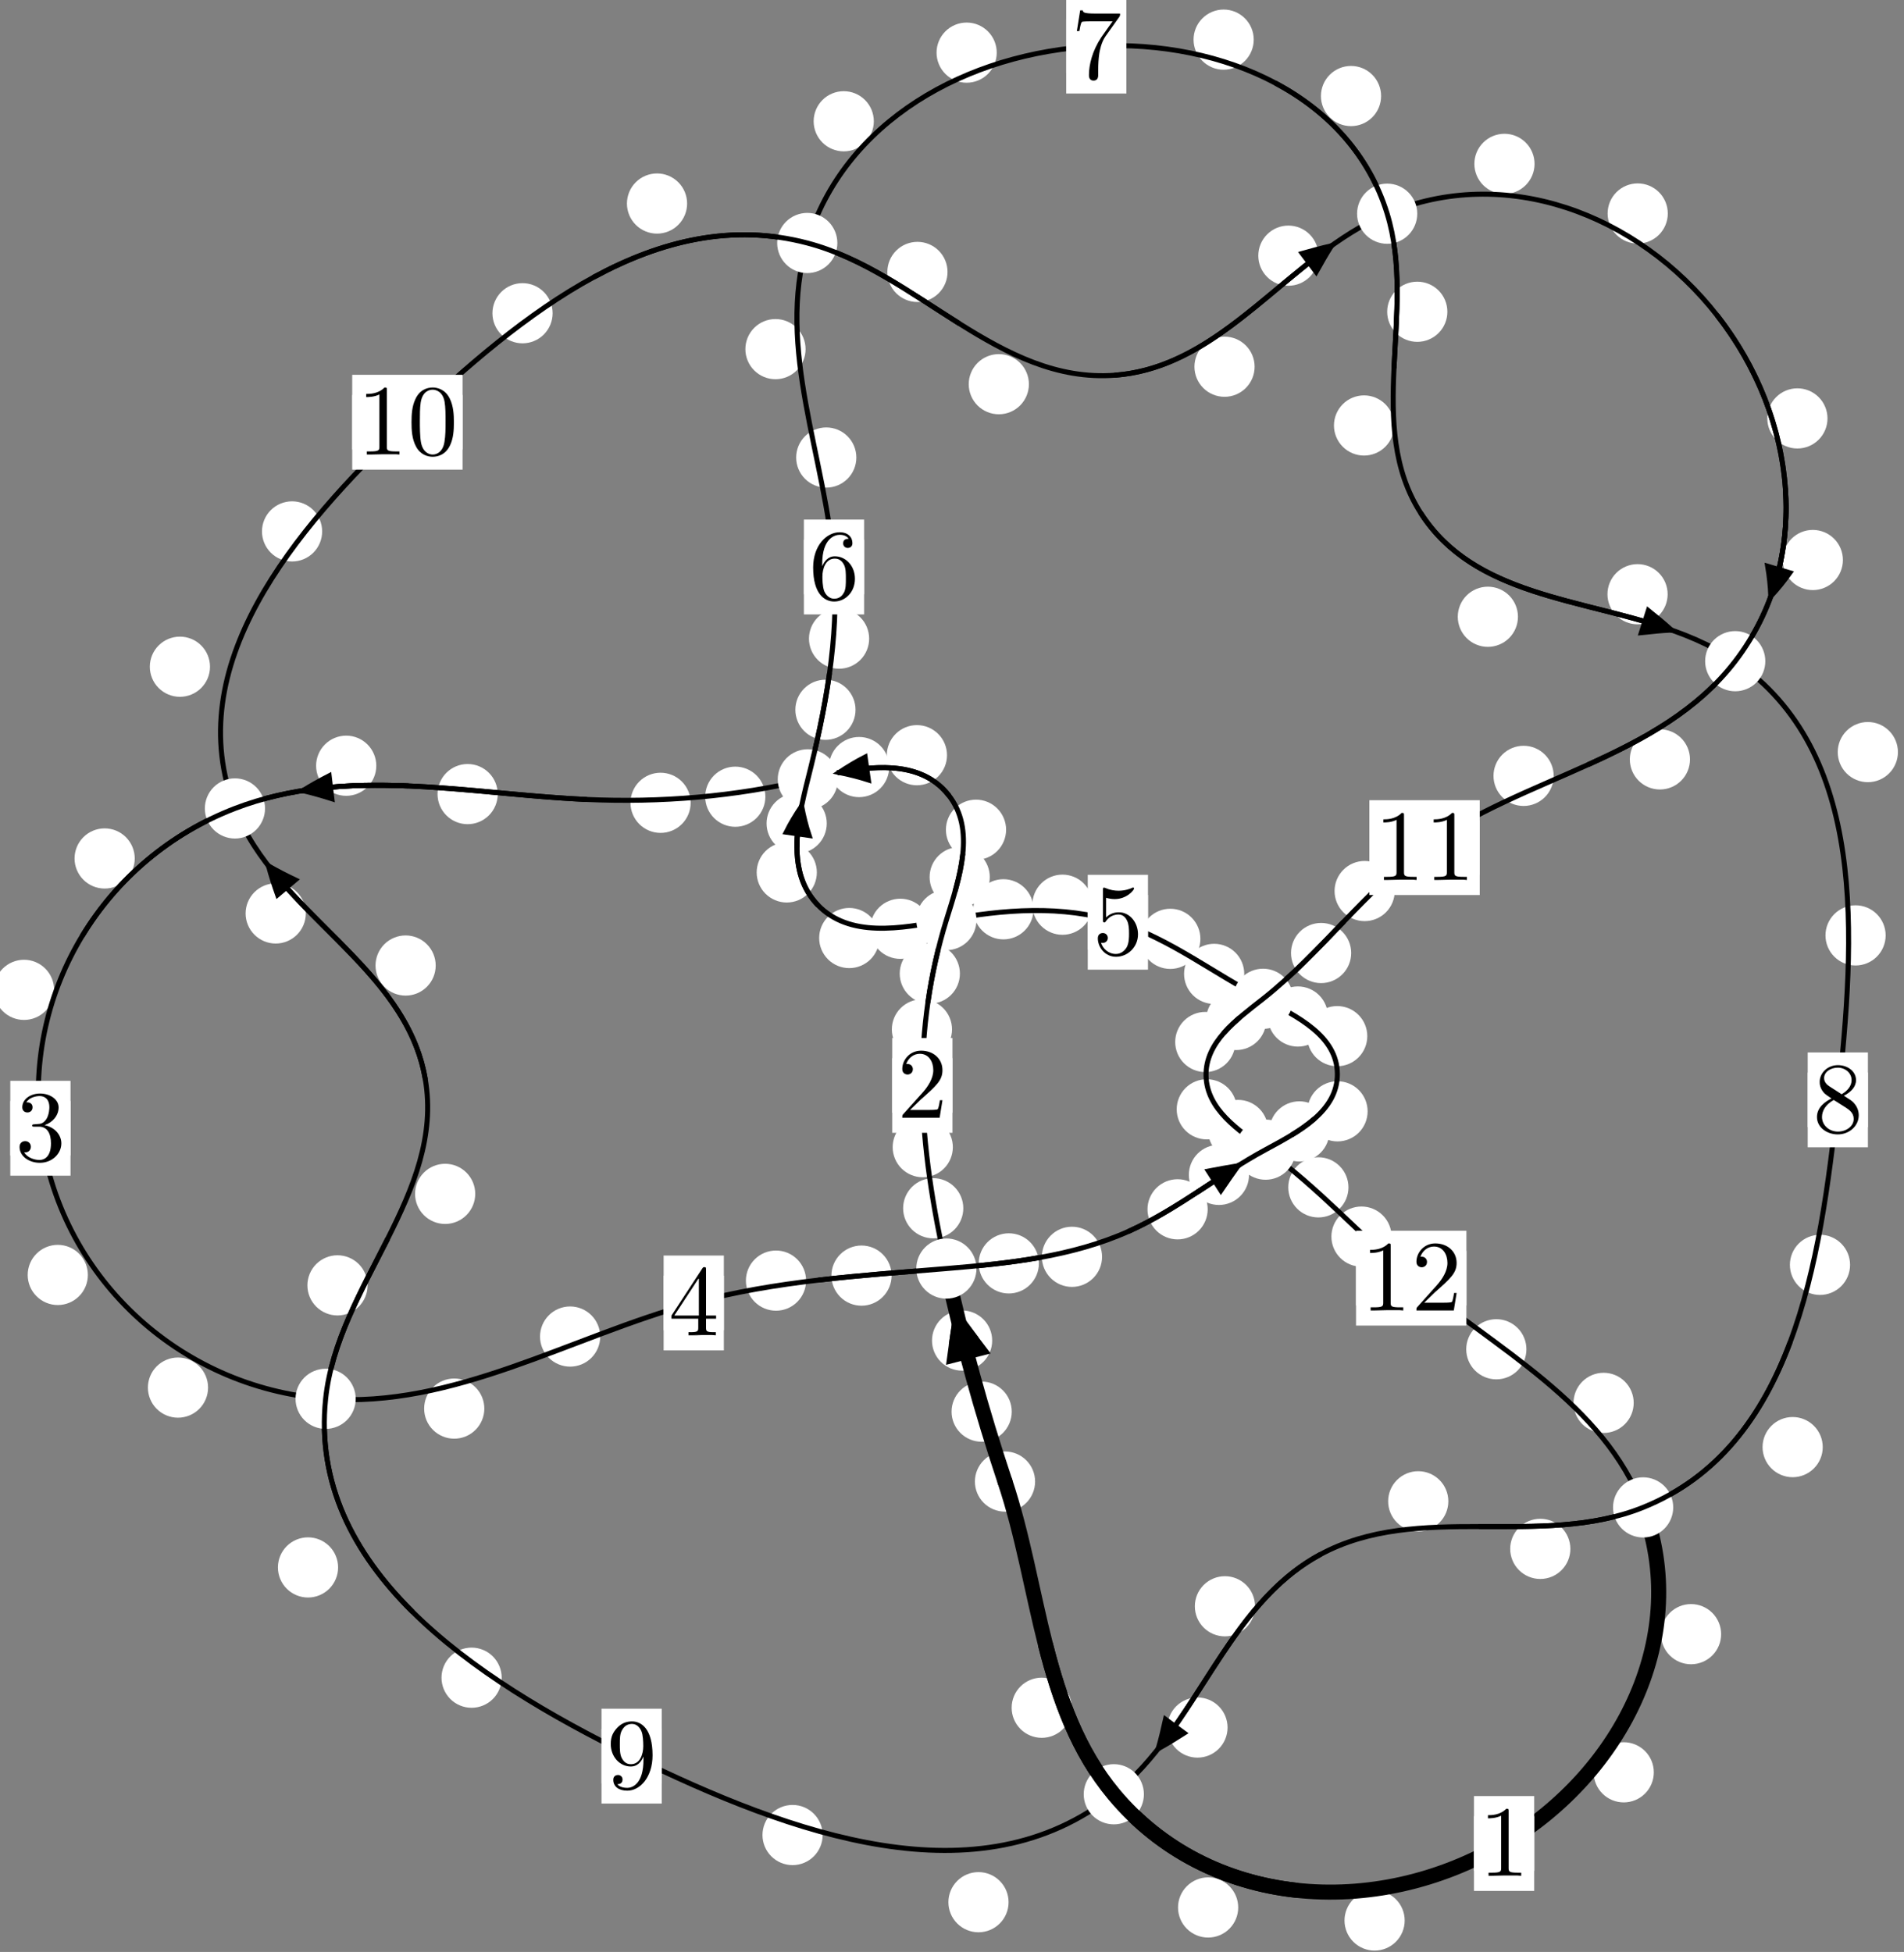 <?xml version="1.0"?>
<!-- Created by MetaPost 1.999 on 2021.07.05:2359 -->
<svg version="1.1" xmlns="http://www.w3.org/2000/svg" xmlns:xlink="http://www.w3.org/1999/xlink" width="189.116" height="193.876" viewBox="0 0 189.116 193.876">
<rect x="0" y="0" width="189.116" height="193.876" fill="#808080" stroke="none"/>
<!-- Original BoundingBox: -94.603470 -67.742554 94.512894 126.133286 -->
  <defs>
    <g transform="scale(0.01,0.01)" id="GLYPHcmr10_48">
      <path style="fill-rule: evenodd;" d="M460 -320C460 -400,455 -480,420 -554C374 -650,292 -666,250 -666C190 -666,117 -640,76 -547C44 -478,39 -400,39 -320C39 -245,43 -155,84 -79C127 2,200 22,249 22C303 22,379 1,423 -94C455 -163,460 -241,460 -320M249 -0C210 -0,151 -25,133 -121C122 -181,122 -273,122 -332C122 -396,122 -462,130 -516C149 -635,224 -644,249 -644C282 -644,348 -626,367 -527C377 -471,377 -395,377 -332C377 -257,377 -189,366 -125C351 -30,294 -0,249 -0"></path>
    </g>
    <g transform="scale(0.01,0.01)" id="GLYPHcmr10_49">
      <path style="fill-rule: evenodd;" d="M294 -640C294 -664,294 -666,271 -666C209 -602,121 -602,89 -602L89 -571C109 -571,168 -571,220 -597L220 -79C220 -43,217 -31,127 -31L95 -31L95 -0L257 -0L130 -3L217 -3L257 -3L297 -3L384 -3L419 -0L419 -31L387 -31C297 -31,294 -42,294 -79"></path>
    </g>
    <g transform="scale(0.01,0.01)" id="GLYPHcmr10_50">
      <path style="fill-rule: evenodd;" d="M127 -77L233 -180C389 -318,449 -372,449 -472C449 -586,359 -666,237 -666C124 -666,50 -574,50 -485C50 -429,100 -429,103 -429C120 -429,155 -441,155 -482C155 -508,137 -534,102 -534C94 -534,92 -534,89 -533C112 -598,166 -635,224 -635C315 -635,358 -554,358 -472C358 -392,308 -313,253 -251L61 -37C50 -26,50 -24,50 -0L421 -0L449 -174L424 -174C419 -144,412 -100,402 -85C395 -77,329 -77,307 -77"></path>
    </g>
    <g transform="scale(0.01,0.01)" id="GLYPHcmr10_51">
      <path style="fill-rule: evenodd;" d="M290 -352C372 -379,430 -449,430 -528C430 -610,342 -666,246 -666C145 -666,69 -606,69 -530C69 -497,91 -478,120 -478C151 -478,171 -500,171 -529C171 -579,124 -579,109 -579C140 -628,206 -641,242 -641C283 -641,338 -619,338 -529C338 -517,336 -459,310 -415C280 -367,246 -364,221 -363C213 -362,189 -360,182 -360C174 -359,167 -358,167 -348C167 -337,174 -337,191 -337L235 -337C317 -337,354 -269,354 -171C354 -35,285 -6,241 -6C198 -6,123 -23,88 -82C123 -77,154 -99,154 -137C154 -173,127 -193,98 -193C74 -193,42 -179,42 -135C42 -44,135 22,244 22C366 22,457 -69,457 -171C457 -253,394 -331,290 -352"></path>
    </g>
    <g transform="scale(0.01,0.01)" id="GLYPHcmr10_52">
      <path style="fill-rule: evenodd;" d="M294 -165L294 -78C294 -42,292 -31,218 -31L197 -31L197 -0L332 -0L238 -3L290 -3L332 -3L374 -3L427 -3L468 -0L468 -31L447 -31C373 -31,371 -42,371 -78L371 -165L471 -165L471 -196L371 -196L371 -651C371 -671,371 -677,355 -677C346 -677,343 -677,335 -665L28 -196L28 -165M300 -196L56 -196L300 -569"></path>
    </g>
    <g transform="scale(0.01,0.01)" id="GLYPHcmr10_53">
      <path style="fill-rule: evenodd;" d="M449 -201C449 -320,367 -420,259 -420C211 -420,168 -404,132 -369L132 -564C152 -558,185 -551,217 -551C340 -551,410 -642,410 -655C410 -661,407 -666,400 -666C399 -666,397 -666,392 -663C372 -654,323 -634,256 -634C216 -634,170 -641,123 -662C115 -665,113 -665,111 -665C101 -665,101 -657,101 -641L101 -345C101 -327,101 -319,115 -319C122 -319,124 -322,128 -328C139 -344,176 -398,257 -398C309 -398,334 -352,342 -334C358 -297,360 -258,360 -208C360 -173,360 -113,336 -71C312 -32,275 -6,229 -6C156 -6,99 -59,82 -118C85 -117,88 -116,99 -116C132 -116,149 -141,149 -165C149 -189,132 -214,99 -214C85 -214,50 -207,50 -161C50 -75,119 22,231 22C347 22,449 -74,449 -201"></path>
    </g>
    <g transform="scale(0.01,0.01)" id="GLYPHcmr10_54">
      <path style="fill-rule: evenodd;" d="M132 -328L132 -352C132 -605,256 -641,307 -641C331 -641,373 -635,395 -601C380 -601,340 -601,340 -556C340 -525,364 -510,386 -510C402 -510,432 -519,432 -558C432 -618,388 -666,305 -666C177 -666,42 -537,42 -316C42 -49,158 22,251 22C362 22,457 -72,457 -204C457 -331,368 -427,257 -427C189 -427,152 -376,132 -328M251 -6C188 -6,158 -66,152 -81C134 -128,134 -208,134 -226C134 -304,166 -404,256 -404C272 -404,318 -404,349 -342C367 -305,367 -254,367 -205C367 -157,367 -107,350 -71C320 -11,274 -6,251 -6"></path>
    </g>
    <g transform="scale(0.01,0.01)" id="GLYPHcmr10_55">
      <path style="fill-rule: evenodd;" d="M476 -609C485 -621,485 -623,485 -644L242 -644C120 -644,118 -657,114 -676L89 -676L56 -470L81 -470C84 -486,93 -549,106 -561C113 -567,191 -567,204 -567L411 -567C400 -551,321 -442,299 -409C209 -274,176 -135,176 -33C176 -23,176 22,222 22C268 22,268 -23,268 -33L268 -84C268 -139,271 -194,279 -248C283 -271,297 -357,341 -419"></path>
    </g>
    <g transform="scale(0.01,0.01)" id="GLYPHcmr10_56">
      <path style="fill-rule: evenodd;" d="M163 -457C117 -487,113 -521,113 -538C113 -599,178 -641,249 -641C322 -641,386 -589,386 -517C386 -460,347 -412,287 -377M309 -362C381 -399,430 -451,430 -517C430 -609,341 -666,250 -666C150 -666,69 -592,69 -499C69 -481,71 -436,113 -389C124 -377,161 -352,186 -335C128 -306,42 -250,42 -151C42 -45,144 22,249 22C362 22,457 -61,457 -168C457 -204,446 -249,408 -291C389 -312,373 -322,309 -362M209 -320L332 -242C360 -223,407 -193,407 -132C407 -58,332 -6,250 -6C164 -6,92 -68,92 -151C92 -209,124 -273,209 -320"></path>
    </g>
    <g transform="scale(0.01,0.01)" id="GLYPHcmr10_57">
      <path style="fill-rule: evenodd;" d="M367 -318L367 -286C367 -52,263 -6,205 -6C188 -6,134 -8,107 -42C151 -42,159 -71,159 -88C159 -119,135 -134,113 -134C97 -134,67 -125,67 -86C67 -19,121 22,206 22C335 22,457 -114,457 -329C457 -598,342 -666,253 -666C198 -666,149 -648,106 -603C65 -558,42 -516,42 -441C42 -316,130 -218,242 -218C303 -218,344 -260,367 -318M243 -241C227 -241,181 -241,150 -304C132 -341,132 -391,132 -440C132 -494,132 -541,153 -578C180 -628,218 -641,253 -641C299 -641,332 -607,349 -562C361 -530,365 -467,365 -421C365 -338,331 -241,243 -241"></path>
    </g>
  </defs>
  <path d="M100.493 140.213C100.493 139.42,100.178 138.66,99.617 138.1C99.057 137.539,98.297 137.224,97.504 137.224C96.711 137.224,95.951 137.539,95.391 138.1C94.83 138.66,94.515 139.42,94.515 140.213C94.515 141.006,94.83 141.766,95.391 142.326C95.951 142.887,96.711 143.202,97.504 143.202C98.297 143.202,99.057 142.887,99.617 142.326C100.178 141.766,100.493 141.006,100.493 140.213Z" style="fill: rgb(100%,100%,100%);stroke: none;"></path>
  <path d="M102.811 147.155C102.811 146.363,102.496 145.602,101.935 145.042C101.375 144.481,100.615 144.167,99.822 144.167C99.029 144.167,98.269 144.481,97.709 145.042C97.148 145.602,96.833 146.363,96.833 147.155C96.833 147.948,97.148 148.708,97.709 149.269C98.269 149.829,99.029 150.144,99.822 150.144C100.615 150.144,101.375 149.829,101.935 149.269C102.496 148.708,102.811 147.948,102.811 147.155Z" style="fill: rgb(100%,100%,100%);stroke: none;"></path>
  <path d="M95.681 120.009C95.681 119.216,95.366 118.456,94.806 117.896C94.246 117.335,93.485 117.02,92.693 117.02C91.9 117.02,91.14 117.335,90.579 117.896C90.019 118.456,89.704 119.216,89.704 120.009C89.704 120.802,90.019 121.562,90.579 122.122C91.14 122.683,91.9 122.998,92.693 122.998C93.485 122.998,94.246 122.683,94.806 122.122C95.366 121.562,95.681 120.802,95.681 120.009Z" style="fill: rgb(100%,100%,100%);stroke: none;"></path>
  <path d="M98.549 133.151C98.549 132.358,98.234 131.598,97.674 131.038C97.113 130.477,96.353 130.162,95.56 130.162C94.768 130.162,94.008 130.477,93.447 131.038C92.887 131.598,92.572 132.358,92.572 133.151C92.572 133.944,92.887 134.704,93.447 135.264C94.008 135.825,94.768 136.14,95.56 136.14C96.353 136.14,97.113 135.825,97.674 135.264C98.234 134.704,98.549 133.944,98.549 133.151Z" style="fill: rgb(100%,100%,100%);stroke: none;"></path>
  <path d="M94.56 102.244C94.56 101.451,94.245 100.691,93.685 100.131C93.124 99.57,92.364 99.255,91.571 99.255C90.779 99.255,90.018 99.57,89.458 100.131C88.897 100.691,88.583 101.451,88.583 102.244C88.583 103.037,88.897 103.797,89.458 104.357C90.018 104.918,90.779 105.233,91.571 105.233C92.364 105.233,93.124 104.918,93.685 104.357C94.245 103.797,94.56 103.037,94.56 102.244Z" style="fill: rgb(100%,100%,100%);stroke: none;"></path>
  <path d="M94.642 113.942C94.642 113.15,94.327 112.389,93.767 111.829C93.206 111.268,92.446 110.953,91.654 110.953C90.861 110.953,90.101 111.268,89.54 111.829C88.98 112.389,88.665 113.15,88.665 113.942C88.665 114.735,88.98 115.495,89.54 116.056C90.101 116.616,90.861 116.931,91.654 116.931C92.446 116.931,93.206 116.616,93.767 116.056C94.327 115.495,94.642 114.735,94.642 113.942Z" style="fill: rgb(100%,100%,100%);stroke: none;"></path>
  <path d="M98.311 87.115C98.311 86.322,97.996 85.562,97.436 85.001C96.875 84.441,96.115 84.126,95.323 84.126C94.53 84.126,93.77 84.441,93.209 85.001C92.649 85.562,92.334 86.322,92.334 87.115C92.334 87.907,92.649 88.667,93.209 89.228C93.77 89.788,94.53 90.103,95.323 90.103C96.115 90.103,96.875 89.788,97.436 89.228C97.996 88.667,98.311 87.907,98.311 87.115Z" style="fill: rgb(100%,100%,100%);stroke: none;"></path>
  <path d="M95.343 96.702C95.343 95.909,95.028 95.149,94.468 94.589C93.907 94.028,93.147 93.713,92.354 93.713C91.562 93.713,90.802 94.028,90.241 94.589C89.681 95.149,89.366 95.909,89.366 96.702C89.366 97.495,89.681 98.255,90.241 98.815C90.802 99.376,91.562 99.691,92.354 99.691C93.147 99.691,93.907 99.376,94.468 98.815C95.028 98.255,95.343 97.495,95.343 96.702Z" style="fill: rgb(100%,100%,100%);stroke: none;"></path>
  <path d="M94.062 75.01C94.062 74.217,93.747 73.457,93.186 72.896C92.626 72.336,91.866 72.021,91.073 72.021C90.28 72.021,89.52 72.336,88.96 72.896C88.399 73.457,88.084 74.217,88.084 75.01C88.084 75.802,88.399 76.563,88.96 77.123C89.52 77.683,90.28 77.998,91.073 77.998C91.866 77.998,92.626 77.683,93.186 77.123C93.747 76.563,94.062 75.802,94.062 75.01Z" style="fill: rgb(100%,100%,100%);stroke: none;"></path>
  <path d="M99.931 82.413C99.931 81.62,99.616 80.86,99.055 80.299C98.495 79.739,97.735 79.424,96.942 79.424C96.149 79.424,95.389 79.739,94.829 80.299C94.268 80.86,93.953 81.62,93.953 82.413C93.953 83.205,94.268 83.965,94.829 84.526C95.389 85.086,96.149 85.401,96.942 85.401C97.735 85.401,98.495 85.086,99.055 84.526C99.616 83.965,99.931 83.205,99.931 82.413Z" style="fill: rgb(100%,100%,100%);stroke: none;"></path>
  <path d="M76.021 79.134C76.021 78.341,75.706 77.581,75.146 77.02C74.585 76.46,73.825 76.145,73.033 76.145C72.24 76.145,71.48 76.46,70.919 77.02C70.359 77.581,70.044 78.341,70.044 79.134C70.044 79.926,70.359 80.686,70.919 81.247C71.48 81.807,72.24 82.122,73.033 82.122C73.825 82.122,74.585 81.807,75.146 81.247C75.706 80.686,76.021 79.926,76.021 79.134Z" style="fill: rgb(100%,100%,100%);stroke: none;"></path>
  <path d="M88.318 76.188C88.318 75.395,88.003 74.635,87.443 74.075C86.883 73.514,86.122 73.199,85.33 73.199C84.537 73.199,83.777 73.514,83.216 74.075C82.656 74.635,82.341 75.395,82.341 76.188C82.341 76.981,82.656 77.741,83.216 78.301C83.777 78.862,84.537 79.177,85.33 79.177C86.122 79.177,86.883 78.862,87.443 78.301C88.003 77.741,88.318 76.981,88.318 76.188Z" style="fill: rgb(100%,100%,100%);stroke: none;"></path>
  <path d="M49.437 78.874C49.437 78.081,49.122 77.321,48.561 76.76C48.001 76.2,47.241 75.885,46.448 75.885C45.655 75.885,44.895 76.2,44.335 76.76C43.774 77.321,43.459 78.081,43.459 78.874C43.459 79.666,43.774 80.426,44.335 80.987C44.895 81.547,45.655 81.862,46.448 81.862C47.241 81.862,48.001 81.547,48.561 80.987C49.122 80.426,49.437 79.666,49.437 78.874Z" style="fill: rgb(100%,100%,100%);stroke: none;"></path>
  <path d="M68.601 79.739C68.601 78.946,68.286 78.186,67.725 77.626C67.165 77.065,66.404 76.75,65.612 76.75C64.819 76.75,64.059 77.065,63.498 77.626C62.938 78.186,62.623 78.946,62.623 79.739C62.623 80.532,62.938 81.292,63.498 81.852C64.059 82.413,64.819 82.728,65.612 82.728C66.404 82.728,67.165 82.413,67.725 81.852C68.286 81.292,68.601 80.532,68.601 79.739Z" style="fill: rgb(100%,100%,100%);stroke: none;"></path>
  <path d="M13.383 85.267C13.383 84.474,13.068 83.714,12.507 83.153C11.947 82.593,11.187 82.278,10.394 82.278C9.601 82.278,8.841 82.593,8.281 83.153C7.72 83.714,7.405 84.474,7.405 85.267C7.405 86.059,7.72 86.819,8.281 87.38C8.841 87.94,9.601 88.255,10.394 88.255C11.187 88.255,11.947 87.94,12.507 87.38C13.068 86.819,13.383 86.059,13.383 85.267Z" style="fill: rgb(100%,100%,100%);stroke: none;"></path>
  <path d="M37.376 76.056C37.376 75.263,37.061 74.503,36.5 73.943C35.94 73.382,35.18 73.067,34.387 73.067C33.594 73.067,32.834 73.382,32.274 73.943C31.713 74.503,31.398 75.263,31.398 76.056C31.398 76.849,31.713 77.609,32.274 78.169C32.834 78.73,33.594 79.045,34.387 79.045C35.18 79.045,35.94 78.73,36.5 78.169C37.061 77.609,37.376 76.849,37.376 76.056Z" style="fill: rgb(100%,100%,100%);stroke: none;"></path>
  <path d="M8.728 126.634C8.728 125.841,8.414 125.081,7.853 124.521C7.293 123.96,6.532 123.645,5.74 123.645C4.947 123.645,4.187 123.96,3.626 124.521C3.066 125.081,2.751 125.841,2.751 126.634C2.751 127.427,3.066 128.187,3.626 128.747C4.187 129.308,4.947 129.623,5.74 129.623C6.532 129.623,7.293 129.308,7.853 128.747C8.414 128.187,8.728 127.427,8.728 126.634Z" style="fill: rgb(100%,100%,100%);stroke: none;"></path>
  <path d="M5.374 98.318C5.374 97.525,5.059 96.765,4.499 96.204C3.938 95.644,3.178 95.329,2.385 95.329C1.593 95.329,0.832 95.644,0.272 96.204C-0.289 96.765,-0.603 97.525,-0.603 98.318C-0.603 99.11,-0.289 99.87,0.272 100.431C0.832 100.991,1.593 101.306,2.385 101.306C3.178 101.306,3.938 100.991,4.499 100.431C5.059 99.87,5.374 99.11,5.374 98.318Z" style="fill: rgb(100%,100%,100%);stroke: none;"></path>
  <path d="M48.106 139.908C48.106 139.115,47.791 138.355,47.23 137.794C46.67 137.234,45.909 136.919,45.117 136.919C44.324 136.919,43.564 137.234,43.003 137.794C42.443 138.355,42.128 139.115,42.128 139.908C42.128 140.701,42.443 141.461,43.003 142.021C43.564 142.582,44.324 142.897,45.117 142.897C45.909 142.897,46.67 142.582,47.23 142.021C47.791 141.461,48.106 140.701,48.106 139.908Z" style="fill: rgb(100%,100%,100%);stroke: none;"></path>
  <path d="M20.667 137.823C20.667 137.03,20.352 136.27,19.792 135.71C19.231 135.149,18.471 134.834,17.679 134.834C16.886 134.834,16.126 135.149,15.565 135.71C15.005 136.27,14.69 137.03,14.69 137.823C14.69 138.616,15.005 139.376,15.565 139.936C16.126 140.497,16.886 140.812,17.679 140.812C18.471 140.812,19.231 140.497,19.792 139.936C20.352 139.376,20.667 138.616,20.667 137.823Z" style="fill: rgb(100%,100%,100%);stroke: none;"></path>
  <path d="M80.065 127.197C80.065 126.404,79.75 125.644,79.189 125.084C78.629 124.523,77.869 124.208,77.076 124.208C76.283 124.208,75.523 124.523,74.963 125.084C74.402 125.644,74.087 126.404,74.087 127.197C74.087 127.99,74.402 128.75,74.963 129.31C75.523 129.871,76.283 130.186,77.076 130.186C77.869 130.186,78.629 129.871,79.189 129.31C79.75 128.75,80.065 127.99,80.065 127.197Z" style="fill: rgb(100%,100%,100%);stroke: none;"></path>
  <path d="M59.616 132.752C59.616 131.96,59.301 131.199,58.74 130.639C58.18 130.078,57.42 129.763,56.627 129.763C55.834 129.763,55.074 130.078,54.514 130.639C53.953 131.199,53.638 131.96,53.638 132.752C53.638 133.545,53.953 134.305,54.514 134.866C55.074 135.426,55.834 135.741,56.627 135.741C57.42 135.741,58.18 135.426,58.74 134.866C59.301 134.305,59.616 133.545,59.616 132.752Z" style="fill: rgb(100%,100%,100%);stroke: none;"></path>
  <path d="M103.19 125.485C103.19 124.692,102.875 123.932,102.314 123.372C101.754 122.811,100.994 122.496,100.201 122.496C99.408 122.496,98.648 122.811,98.088 123.372C97.527 123.932,97.212 124.692,97.212 125.485C97.212 126.278,97.527 127.038,98.088 127.598C98.648 128.159,99.408 128.474,100.201 128.474C100.994 128.474,101.754 128.159,102.314 127.598C102.875 127.038,103.19 126.278,103.19 125.485Z" style="fill: rgb(100%,100%,100%);stroke: none;"></path>
  <path d="M88.559 126.7C88.559 125.908,88.244 125.147,87.683 124.587C87.123 124.026,86.362 123.711,85.57 123.711C84.777 123.711,84.017 124.026,83.456 124.587C82.896 125.147,82.581 125.908,82.581 126.7C82.581 127.493,82.896 128.253,83.456 128.814C84.017 129.374,84.777 129.689,85.57 129.689C86.362 129.689,87.123 129.374,87.683 128.814C88.244 128.253,88.559 127.493,88.559 126.7Z" style="fill: rgb(100%,100%,100%);stroke: none;"></path>
  <path d="M119.954 120.115C119.954 119.322,119.639 118.562,119.078 118.001C118.518 117.441,117.758 117.126,116.965 117.126C116.172 117.126,115.412 117.441,114.852 118.001C114.291 118.562,113.976 119.322,113.976 120.115C113.976 120.907,114.291 121.667,114.852 122.228C115.412 122.788,116.172 123.103,116.965 123.103C117.758 123.103,118.518 122.788,119.078 122.228C119.639 121.667,119.954 120.907,119.954 120.115Z" style="fill: rgb(100%,100%,100%);stroke: none;"></path>
  <path d="M109.463 124.833C109.463 124.04,109.148 123.28,108.587 122.72C108.027 122.159,107.267 121.844,106.474 121.844C105.681 121.844,104.921 122.159,104.361 122.72C103.8 123.28,103.485 124.04,103.485 124.833C103.485 125.626,103.8 126.386,104.361 126.946C104.921 127.507,105.681 127.822,106.474 127.822C107.267 127.822,108.027 127.507,108.587 126.946C109.148 126.386,109.463 125.626,109.463 124.833Z" style="fill: rgb(100%,100%,100%);stroke: none;"></path>
  <path d="M132.049 112.376C132.049 111.584,131.734 110.824,131.173 110.263C130.613 109.703,129.853 109.388,129.06 109.388C128.267 109.388,127.507 109.703,126.947 110.263C126.386 110.824,126.071 111.584,126.071 112.376C126.071 113.169,126.386 113.929,126.947 114.49C127.507 115.05,128.267 115.365,129.06 115.365C129.853 115.365,130.613 115.05,131.173 114.49C131.734 113.929,132.049 113.169,132.049 112.376Z" style="fill: rgb(100%,100%,100%);stroke: none;"></path>
  <path d="M124.061 116.694C124.061 115.901,123.746 115.141,123.185 114.581C122.625 114.02,121.865 113.705,121.072 113.705C120.279 113.705,119.519 114.02,118.959 114.581C118.398 115.141,118.083 115.901,118.083 116.694C118.083 117.487,118.398 118.247,118.959 118.807C119.519 119.368,120.279 119.683,121.072 119.683C121.865 119.683,122.625 119.368,123.185 118.807C123.746 118.247,124.061 117.487,124.061 116.694Z" style="fill: rgb(100%,100%,100%);stroke: none;"></path>
  <path d="M135.807 102.916C135.807 102.123,135.492 101.363,134.931 100.802C134.371 100.242,133.611 99.927,132.818 99.927C132.025 99.927,131.265 100.242,130.705 100.802C130.144 101.363,129.829 102.123,129.829 102.916C129.829 103.708,130.144 104.468,130.705 105.029C131.265 105.589,132.025 105.904,132.818 105.904C133.611 105.904,134.371 105.589,134.931 105.029C135.492 104.468,135.807 103.708,135.807 102.916Z" style="fill: rgb(100%,100%,100%);stroke: none;"></path>
  <path d="M135.84 110.382C135.84 109.59,135.525 108.83,134.965 108.269C134.404 107.709,133.644 107.394,132.851 107.394C132.059 107.394,131.298 107.709,130.738 108.269C130.177 108.83,129.863 109.59,129.863 110.382C129.863 111.175,130.177 111.935,130.738 112.496C131.298 113.056,132.059 113.371,132.851 113.371C133.644 113.371,134.404 113.056,134.965 112.496C135.525 111.935,135.84 111.175,135.84 110.382Z" style="fill: rgb(100%,100%,100%);stroke: none;"></path>
  <path d="M123.586 96.731C123.586 95.939,123.271 95.178,122.711 94.618C122.15 94.057,121.39 93.742,120.597 93.742C119.805 93.742,119.045 94.057,118.484 94.618C117.924 95.178,117.609 95.939,117.609 96.731C117.609 97.524,117.924 98.284,118.484 98.845C119.045 99.405,119.805 99.72,120.597 99.72C121.39 99.72,122.15 99.405,122.711 98.845C123.271 98.284,123.586 97.524,123.586 96.731Z" style="fill: rgb(100%,100%,100%);stroke: none;"></path>
  <path d="M131.901 100.966C131.901 100.173,131.587 99.413,131.026 98.852C130.466 98.292,129.705 97.977,128.913 97.977C128.12 97.977,127.36 98.292,126.799 98.852C126.239 99.413,125.924 100.173,125.924 100.966C125.924 101.758,126.239 102.519,126.799 103.079C127.36 103.64,128.12 103.954,128.913 103.954C129.705 103.954,130.466 103.64,131.026 103.079C131.587 102.519,131.901 101.758,131.901 100.966Z" style="fill: rgb(100%,100%,100%);stroke: none;"></path>
  <path d="M108.519 89.86C108.519 89.067,108.204 88.307,107.643 87.747C107.083 87.186,106.323 86.871,105.53 86.871C104.737 86.871,103.977 87.186,103.417 87.747C102.856 88.307,102.541 89.067,102.541 89.86C102.541 90.653,102.856 91.413,103.417 91.973C103.977 92.534,104.737 92.849,105.53 92.849C106.323 92.849,107.083 92.534,107.643 91.973C108.204 91.413,108.519 90.653,108.519 89.86Z" style="fill: rgb(100%,100%,100%);stroke: none;"></path>
  <path d="M119.229 93.249C119.229 92.457,118.914 91.696,118.353 91.136C117.793 90.576,117.033 90.261,116.24 90.261C115.447 90.261,114.687 90.576,114.127 91.136C113.566 91.696,113.251 92.457,113.251 93.249C113.251 94.042,113.566 94.802,114.127 95.363C114.687 95.923,115.447 96.238,116.24 96.238C117.033 96.238,117.793 95.923,118.353 95.363C118.914 94.802,119.229 94.042,119.229 93.249Z" style="fill: rgb(100%,100%,100%);stroke: none;"></path>
  <path d="M92.412 92.252C92.412 91.46,92.097 90.7,91.537 90.139C90.976 89.579,90.216 89.264,89.424 89.264C88.631 89.264,87.871 89.579,87.31 90.139C86.75 90.7,86.435 91.46,86.435 92.252C86.435 93.045,86.75 93.805,87.31 94.366C87.871 94.926,88.631 95.241,89.424 95.241C90.216 95.241,90.976 94.926,91.537 94.366C92.097 93.805,92.412 93.045,92.412 92.252Z" style="fill: rgb(100%,100%,100%);stroke: none;"></path>
  <path d="M102.654 90.315C102.654 89.522,102.339 88.762,101.778 88.202C101.218 87.641,100.458 87.326,99.665 87.326C98.872 87.326,98.112 87.641,97.552 88.202C96.991 88.762,96.676 89.522,96.676 90.315C96.676 91.108,96.991 91.868,97.552 92.428C98.112 92.989,98.872 93.304,99.665 93.304C100.458 93.304,101.218 92.989,101.778 92.428C102.339 91.868,102.654 91.108,102.654 90.315Z" style="fill: rgb(100%,100%,100%);stroke: none;"></path>
  <path d="M81.134 86.653C81.134 85.861,80.819 85.1,80.259 84.54C79.699 83.979,78.938 83.665,78.146 83.665C77.353 83.665,76.593 83.979,76.032 84.54C75.472 85.1,75.157 85.861,75.157 86.653C75.157 87.446,75.472 88.206,76.032 88.767C76.593 89.327,77.353 89.642,78.146 89.642C78.938 89.642,79.699 89.327,80.259 88.767C80.819 88.206,81.134 87.446,81.134 86.653Z" style="fill: rgb(100%,100%,100%);stroke: none;"></path>
  <path d="M87.341 93.17C87.341 92.378,87.026 91.617,86.466 91.057C85.906 90.497,85.145 90.182,84.353 90.182C83.56 90.182,82.8 90.497,82.239 91.057C81.679 91.617,81.364 92.378,81.364 93.17C81.364 93.963,81.679 94.723,82.239 95.284C82.8 95.844,83.56 96.159,84.353 96.159C85.145 96.159,85.906 95.844,86.466 95.284C87.026 94.723,87.341 93.963,87.341 93.17Z" style="fill: rgb(100%,100%,100%);stroke: none;"></path>
  <path d="M84.976 70.499C84.976 69.706,84.661 68.946,84.101 68.385C83.54 67.825,82.78 67.51,81.987 67.51C81.195 67.51,80.434 67.825,79.874 68.385C79.313 68.946,78.999 69.706,78.999 70.499C78.999 71.291,79.313 72.051,79.874 72.612C80.434 73.172,81.195 73.487,81.987 73.487C82.78 73.487,83.54 73.172,84.101 72.612C84.661 72.051,84.976 71.291,84.976 70.499Z" style="fill: rgb(100%,100%,100%);stroke: none;"></path>
  <path d="M82.118 81.787C82.118 80.994,81.803 80.234,81.242 79.673C80.682 79.113,79.922 78.798,79.129 78.798C78.336 78.798,77.576 79.113,77.016 79.673C76.455 80.234,76.14 80.994,76.14 81.787C76.14 82.579,76.455 83.34,77.016 83.9C77.576 84.46,78.336 84.775,79.129 84.775C79.922 84.775,80.682 84.46,81.242 83.9C81.803 83.34,82.118 82.579,82.118 81.787Z" style="fill: rgb(100%,100%,100%);stroke: none;"></path>
  <path d="M85.057 45.444C85.057 44.651,84.742 43.891,84.182 43.33C83.621 42.77,82.861 42.455,82.068 42.455C81.276 42.455,80.515 42.77,79.955 43.33C79.395 43.891,79.08 44.651,79.08 45.444C79.08 46.236,79.395 46.996,79.955 47.557C80.515 48.117,81.276 48.432,82.068 48.432C82.861 48.432,83.621 48.117,84.182 47.557C84.742 46.996,85.057 46.236,85.057 45.444Z" style="fill: rgb(100%,100%,100%);stroke: none;"></path>
  <path d="M86.329 63.433C86.329 62.641,86.014 61.881,85.454 61.32C84.893 60.76,84.133 60.445,83.341 60.445C82.548 60.445,81.788 60.76,81.227 61.32C80.667 61.881,80.352 62.641,80.352 63.433C80.352 64.226,80.667 64.986,81.227 65.547C81.788 66.107,82.548 66.422,83.341 66.422C84.133 66.422,84.893 66.107,85.454 65.547C86.014 64.986,86.329 64.226,86.329 63.433Z" style="fill: rgb(100%,100%,100%);stroke: none;"></path>
  <path d="M86.793 12.045C86.793 11.253,86.478 10.493,85.918 9.932C85.357 9.372,84.597 9.057,83.804 9.057C83.012 9.057,82.251 9.372,81.691 9.932C81.131 10.493,80.816 11.253,80.816 12.045C80.816 12.838,81.131 13.598,81.691 14.159C82.251 14.719,83.012 15.034,83.804 15.034C84.597 15.034,85.357 14.719,85.918 14.159C86.478 13.598,86.793 12.838,86.793 12.045Z" style="fill: rgb(100%,100%,100%);stroke: none;"></path>
  <path d="M80.014 34.677C80.014 33.885,79.699 33.125,79.138 32.564C78.578 32.004,77.818 31.689,77.025 31.689C76.232 31.689,75.472 32.004,74.912 32.564C74.351 33.125,74.036 33.885,74.036 34.677C74.036 35.47,74.351 36.23,74.912 36.791C75.472 37.351,76.232 37.666,77.025 37.666C77.818 37.666,78.578 37.351,79.138 36.791C79.699 36.23,80.014 35.47,80.014 34.677Z" style="fill: rgb(100%,100%,100%);stroke: none;"></path>
  <path d="M124.528 3.937C124.528 3.144,124.213 2.384,123.653 1.824C123.092 1.263,122.332 0.948,121.54 0.948C120.747 0.948,119.987 1.263,119.426 1.824C118.866 2.384,118.551 3.144,118.551 3.937C118.551 4.73,118.866 5.49,119.426 6.05C119.987 6.611,120.747 6.926,121.54 6.926C122.332 6.926,123.092 6.611,123.653 6.05C124.213 5.49,124.528 4.73,124.528 3.937Z" style="fill: rgb(100%,100%,100%);stroke: none;"></path>
  <path d="M99.002 5.228C99.002 4.436,98.687 3.676,98.126 3.115C97.566 2.555,96.806 2.24,96.013 2.24C95.22 2.24,94.46 2.555,93.9 3.115C93.339 3.676,93.024 4.436,93.024 5.228C93.024 6.021,93.339 6.781,93.9 7.342C94.46 7.902,95.22 8.217,96.013 8.217C96.806 8.217,97.566 7.902,98.126 7.342C98.687 6.781,99.002 6.021,99.002 5.228Z" style="fill: rgb(100%,100%,100%);stroke: none;"></path>
  <path d="M143.762 30.966C143.762 30.173,143.447 29.413,142.887 28.852C142.326 28.292,141.566 27.977,140.773 27.977C139.98 27.977,139.22 28.292,138.66 28.852C138.099 29.413,137.784 30.173,137.784 30.966C137.784 31.758,138.099 32.519,138.66 33.079C139.22 33.64,139.98 33.955,140.773 33.955C141.566 33.955,142.326 33.64,142.887 33.079C143.447 32.519,143.762 31.758,143.762 30.966Z" style="fill: rgb(100%,100%,100%);stroke: none;"></path>
  <path d="M137.179 9.539C137.179 8.746,136.864 7.986,136.304 7.426C135.743 6.865,134.983 6.55,134.191 6.55C133.398 6.55,132.638 6.865,132.077 7.426C131.517 7.986,131.202 8.746,131.202 9.539C131.202 10.332,131.517 11.092,132.077 11.652C132.638 12.213,133.398 12.528,134.191 12.528C134.983 12.528,135.743 12.213,136.304 11.652C136.864 11.092,137.179 10.332,137.179 9.539Z" style="fill: rgb(100%,100%,100%);stroke: none;"></path>
  <path d="M150.772 61.26C150.772 60.468,150.457 59.708,149.897 59.147C149.336 58.587,148.576 58.272,147.783 58.272C146.991 58.272,146.23 58.587,145.67 59.147C145.11 59.708,144.795 60.468,144.795 61.26C144.795 62.053,145.11 62.813,145.67 63.374C146.23 63.934,146.991 64.249,147.783 64.249C148.576 64.249,149.336 63.934,149.897 63.374C150.457 62.813,150.772 62.053,150.772 61.26Z" style="fill: rgb(100%,100%,100%);stroke: none;"></path>
  <path d="M138.474 42.26C138.474 41.467,138.159 40.707,137.598 40.146C137.038 39.586,136.278 39.271,135.485 39.271C134.692 39.271,133.932 39.586,133.372 40.146C132.811 40.707,132.496 41.467,132.496 42.26C132.496 43.052,132.811 43.813,133.372 44.373C133.932 44.934,134.692 45.249,135.485 45.249C136.278 45.249,137.038 44.934,137.598 44.373C138.159 43.813,138.474 43.052,138.474 42.26Z" style="fill: rgb(100%,100%,100%);stroke: none;"></path>
  <path d="M188.513 74.703C188.513 73.91,188.198 73.15,187.637 72.589C187.077 72.029,186.317 71.714,185.524 71.714C184.731 71.714,183.971 72.029,183.411 72.589C182.85 73.15,182.535 73.91,182.535 74.703C182.535 75.495,182.85 76.256,183.411 76.816C183.971 77.376,184.731 77.691,185.524 77.691C186.317 77.691,187.077 77.376,187.637 76.816C188.198 76.256,188.513 75.495,188.513 74.703Z" style="fill: rgb(100%,100%,100%);stroke: none;"></path>
  <path d="M165.64 59.021C165.64 58.228,165.325 57.468,164.765 56.907C164.204 56.347,163.444 56.032,162.651 56.032C161.859 56.032,161.099 56.347,160.538 56.907C159.978 57.468,159.663 58.228,159.663 59.021C159.663 59.813,159.978 60.574,160.538 61.134C161.099 61.695,161.859 62.009,162.651 62.009C163.444 62.009,164.204 61.695,164.765 61.134C165.325 60.574,165.64 59.813,165.64 59.021Z" style="fill: rgb(100%,100%,100%);stroke: none;"></path>
  <path d="M183.76 125.631C183.76 124.839,183.445 124.079,182.885 123.518C182.324 122.958,181.564 122.643,180.772 122.643C179.979 122.643,179.219 122.958,178.658 123.518C178.098 124.079,177.783 124.839,177.783 125.631C177.783 126.424,178.098 127.184,178.658 127.745C179.219 128.305,179.979 128.62,180.772 128.62C181.564 128.62,182.324 128.305,182.885 127.745C183.445 127.184,183.76 126.424,183.76 125.631Z" style="fill: rgb(100%,100%,100%);stroke: none;"></path>
  <path d="M187.294 92.908C187.294 92.115,186.979 91.355,186.419 90.795C185.858 90.234,185.098 89.919,184.305 89.919C183.513 89.919,182.753 90.234,182.192 90.795C181.632 91.355,181.317 92.115,181.317 92.908C181.317 93.701,181.632 94.461,182.192 95.021C182.753 95.582,183.513 95.897,184.305 95.897C185.098 95.897,185.858 95.582,186.419 95.021C186.979 94.461,187.294 93.701,187.294 92.908Z" style="fill: rgb(100%,100%,100%);stroke: none;"></path>
  <path d="M155.978 153.841C155.978 153.048,155.663 152.288,155.103 151.728C154.542 151.167,153.782 150.852,152.989 150.852C152.197 150.852,151.437 151.167,150.876 151.728C150.316 152.288,150.001 153.048,150.001 153.841C150.001 154.634,150.316 155.394,150.876 155.954C151.437 156.515,152.197 156.83,152.989 156.83C153.782 156.83,154.542 156.515,155.103 155.954C155.663 155.394,155.978 154.634,155.978 153.841Z" style="fill: rgb(100%,100%,100%);stroke: none;"></path>
  <path d="M181.045 143.734C181.045 142.941,180.73 142.181,180.169 141.621C179.609 141.06,178.849 140.745,178.056 140.745C177.263 140.745,176.503 141.06,175.943 141.621C175.382 142.181,175.067 142.941,175.067 143.734C175.067 144.527,175.382 145.287,175.943 145.847C176.503 146.408,177.263 146.723,178.056 146.723C178.849 146.723,179.609 146.408,180.169 145.847C180.73 145.287,181.045 144.527,181.045 143.734Z" style="fill: rgb(100%,100%,100%);stroke: none;"></path>
  <path d="M124.656 159.544C124.656 158.752,124.341 157.991,123.78 157.431C123.22 156.87,122.459 156.555,121.667 156.555C120.874 156.555,120.114 156.87,119.553 157.431C118.993 157.991,118.678 158.752,118.678 159.544C118.678 160.337,118.993 161.097,119.553 161.658C120.114 162.218,120.874 162.533,121.667 162.533C122.459 162.533,123.22 162.218,123.78 161.658C124.341 161.097,124.656 160.337,124.656 159.544Z" style="fill: rgb(100%,100%,100%);stroke: none;"></path>
  <path d="M143.857 149.115C143.857 148.322,143.542 147.562,142.981 147.002C142.421 146.441,141.661 146.126,140.868 146.126C140.075 146.126,139.315 146.441,138.755 147.002C138.194 147.562,137.879 148.322,137.879 149.115C137.879 149.908,138.194 150.668,138.755 151.228C139.315 151.789,140.075 152.104,140.868 152.104C141.661 152.104,142.421 151.789,142.981 151.228C143.542 150.668,143.857 149.908,143.857 149.115Z" style="fill: rgb(100%,100%,100%);stroke: none;"></path>
  <path d="M100.178 188.935C100.178 188.142,99.863 187.382,99.302 186.822C98.742 186.261,97.982 185.946,97.189 185.946C96.396 185.946,95.636 186.261,95.076 186.822C94.515 187.382,94.2 188.142,94.2 188.935C94.2 189.728,94.515 190.488,95.076 191.048C95.636 191.609,96.396 191.924,97.189 191.924C97.982 191.924,98.742 191.609,99.302 191.048C99.863 190.488,100.178 189.728,100.178 188.935Z" style="fill: rgb(100%,100%,100%);stroke: none;"></path>
  <path d="M121.928 171.588C121.928 170.796,121.613 170.035,121.053 169.475C120.492 168.914,119.732 168.6,118.939 168.6C118.147 168.6,117.387 168.914,116.826 169.475C116.266 170.035,115.951 170.796,115.951 171.588C115.951 172.381,116.266 173.141,116.826 173.702C117.387 174.262,118.147 174.577,118.939 174.577C119.732 174.577,120.492 174.262,121.053 173.702C121.613 173.141,121.928 172.381,121.928 171.588Z" style="fill: rgb(100%,100%,100%);stroke: none;"></path>
  <path d="M49.831 166.638C49.831 165.845,49.516 165.085,48.955 164.524C48.395 163.964,47.634 163.649,46.842 163.649C46.049 163.649,45.289 163.964,44.728 164.524C44.168 165.085,43.853 165.845,43.853 166.638C43.853 167.43,44.168 168.19,44.728 168.751C45.289 169.311,46.049 169.626,46.842 169.626C47.634 169.626,48.395 169.311,48.955 168.751C49.516 168.19,49.831 167.43,49.831 166.638Z" style="fill: rgb(100%,100%,100%);stroke: none;"></path>
  <path d="M81.711 182.264C81.711 181.471,81.396 180.711,80.836 180.151C80.275 179.59,79.515 179.275,78.722 179.275C77.93 179.275,77.169 179.59,76.609 180.151C76.048 180.711,75.734 181.471,75.734 182.264C75.734 183.057,76.048 183.817,76.609 184.377C77.169 184.938,77.93 185.253,78.722 185.253C79.515 185.253,80.275 184.938,80.836 184.377C81.396 183.817,81.711 183.057,81.711 182.264Z" style="fill: rgb(100%,100%,100%);stroke: none;"></path>
  <path d="M36.51 127.668C36.51 126.875,36.195 126.115,35.635 125.554C35.074 124.994,34.314 124.679,33.521 124.679C32.729 124.679,31.969 124.994,31.408 125.554C30.848 126.115,30.533 126.875,30.533 127.668C30.533 128.46,30.848 129.22,31.408 129.781C31.969 130.341,32.729 130.656,33.521 130.656C34.314 130.656,35.074 130.341,35.635 129.781C36.195 129.22,36.51 128.46,36.51 127.668Z" style="fill: rgb(100%,100%,100%);stroke: none;"></path>
  <path d="M33.582 155.684C33.582 154.892,33.267 154.132,32.707 153.571C32.146 153.011,31.386 152.696,30.594 152.696C29.801 152.696,29.041 153.011,28.48 153.571C27.92 154.132,27.605 154.892,27.605 155.684C27.605 156.477,27.92 157.237,28.48 157.798C29.041 158.358,29.801 158.673,30.594 158.673C31.386 158.673,32.146 158.358,32.707 157.798C33.267 157.237,33.582 156.477,33.582 155.684Z" style="fill: rgb(100%,100%,100%);stroke: none;"></path>
  <path d="M43.276 95.901C43.276 95.108,42.962 94.348,42.401 93.787C41.841 93.227,41.08 92.912,40.288 92.912C39.495 92.912,38.735 93.227,38.174 93.787C37.614 94.348,37.299 95.108,37.299 95.901C37.299 96.693,37.614 97.454,38.174 98.014C38.735 98.575,39.495 98.889,40.288 98.889C41.08 98.889,41.841 98.575,42.401 98.014C42.962 97.454,43.276 96.693,43.276 95.901Z" style="fill: rgb(100%,100%,100%);stroke: none;"></path>
  <path d="M47.203 118.581C47.203 117.788,46.888 117.028,46.328 116.468C45.767 115.907,45.007 115.592,44.215 115.592C43.422 115.592,42.662 115.907,42.101 116.468C41.541 117.028,41.226 117.788,41.226 118.581C41.226 119.374,41.541 120.134,42.101 120.694C42.662 121.255,43.422 121.57,44.215 121.57C45.007 121.57,45.767 121.255,46.328 120.694C46.888 120.134,47.203 119.374,47.203 118.581Z" style="fill: rgb(100%,100%,100%);stroke: none;"></path>
  <path d="M20.859 66.223C20.859 65.43,20.544 64.67,19.983 64.109C19.423 63.549,18.663 63.234,17.87 63.234C17.077 63.234,16.317 63.549,15.757 64.109C15.196 64.67,14.881 65.43,14.881 66.223C14.881 67.015,15.196 67.775,15.757 68.336C16.317 68.896,17.077 69.211,17.87 69.211C18.663 69.211,19.423 68.896,19.983 68.336C20.544 67.775,20.859 67.015,20.859 66.223Z" style="fill: rgb(100%,100%,100%);stroke: none;"></path>
  <path d="M30.374 90.728C30.374 89.935,30.059 89.175,29.498 88.615C28.938 88.054,28.178 87.739,27.385 87.739C26.592 87.739,25.832 88.054,25.272 88.615C24.711 89.175,24.396 89.935,24.396 90.728C24.396 91.521,24.711 92.281,25.272 92.841C25.832 93.402,26.592 93.717,27.385 93.717C28.178 93.717,28.938 93.402,29.498 92.841C30.059 92.281,30.374 91.521,30.374 90.728Z" style="fill: rgb(100%,100%,100%);stroke: none;"></path>
  <path d="M54.889 31.113C54.889 30.32,54.574 29.56,54.014 28.999C53.453 28.439,52.693 28.124,51.9 28.124C51.108 28.124,50.347 28.439,49.787 28.999C49.227 29.56,48.912 30.32,48.912 31.113C48.912 31.905,49.227 32.665,49.787 33.226C50.347 33.786,51.108 34.101,51.9 34.101C52.693 34.101,53.453 33.786,54.014 33.226C54.574 32.665,54.889 31.905,54.889 31.113Z" style="fill: rgb(100%,100%,100%);stroke: none;"></path>
  <path d="M31.998 52.783C31.998 51.99,31.684 51.23,31.123 50.669C30.563 50.109,29.802 49.794,29.01 49.794C28.217 49.794,27.457 50.109,26.896 50.669C26.336 51.23,26.021 51.99,26.021 52.783C26.021 53.575,26.336 54.336,26.896 54.896C27.457 55.457,28.217 55.771,29.01 55.771C29.802 55.771,30.563 55.457,31.123 54.896C31.684 54.336,31.998 53.575,31.998 52.783Z" style="fill: rgb(100%,100%,100%);stroke: none;"></path>
  <path d="M94.114 27.009C94.114 26.217,93.799 25.457,93.238 24.896C92.678 24.336,91.918 24.021,91.125 24.021C90.332 24.021,89.572 24.336,89.012 24.896C88.451 25.457,88.136 26.217,88.136 27.009C88.136 27.802,88.451 28.562,89.012 29.123C89.572 29.683,90.332 29.998,91.125 29.998C91.918 29.998,92.678 29.683,93.238 29.123C93.799 28.562,94.114 27.802,94.114 27.009Z" style="fill: rgb(100%,100%,100%);stroke: none;"></path>
  <path d="M68.248 20.216C68.248 19.424,67.933 18.663,67.373 18.103C66.812 17.542,66.052 17.227,65.259 17.227C64.467 17.227,63.707 17.542,63.146 18.103C62.586 18.663,62.271 19.424,62.271 20.216C62.271 21.009,62.586 21.769,63.146 22.33C63.707 22.89,64.467 23.205,65.259 23.205C66.052 23.205,66.812 22.89,67.373 22.33C67.933 21.769,68.248 21.009,68.248 20.216Z" style="fill: rgb(100%,100%,100%);stroke: none;"></path>
  <path d="M124.616 36.425C124.616 35.632,124.301 34.872,123.74 34.311C123.18 33.751,122.42 33.436,121.627 33.436C120.834 33.436,120.074 33.751,119.514 34.311C118.953 34.872,118.638 35.632,118.638 36.425C118.638 37.217,118.953 37.977,119.514 38.538C120.074 39.098,120.834 39.413,121.627 39.413C122.42 39.413,123.18 39.098,123.74 38.538C124.301 37.977,124.616 37.217,124.616 36.425Z" style="fill: rgb(100%,100%,100%);stroke: none;"></path>
  <path d="M102.197 38.16C102.197 37.368,101.882 36.608,101.322 36.047C100.761 35.487,100.001 35.172,99.209 35.172C98.416 35.172,97.656 35.487,97.095 36.047C96.535 36.608,96.22 37.368,96.22 38.16C96.22 38.953,96.535 39.713,97.095 40.274C97.656 40.834,98.416 41.149,99.209 41.149C100.001 41.149,100.761 40.834,101.322 40.274C101.882 39.713,102.197 38.953,102.197 38.16Z" style="fill: rgb(100%,100%,100%);stroke: none;"></path>
  <path d="M152.42 16.276C152.42 15.483,152.106 14.723,151.545 14.163C150.985 13.602,150.224 13.287,149.432 13.287C148.639 13.287,147.879 13.602,147.318 14.163C146.758 14.723,146.443 15.483,146.443 16.276C146.443 17.069,146.758 17.829,147.318 18.389C147.879 18.95,148.639 19.265,149.432 19.265C150.224 19.265,150.985 18.95,151.545 18.389C152.106 17.829,152.42 17.069,152.42 16.276Z" style="fill: rgb(100%,100%,100%);stroke: none;"></path>
  <path d="M130.959 25.395C130.959 24.602,130.644 23.842,130.083 23.281C129.523 22.721,128.763 22.406,127.97 22.406C127.177 22.406,126.417 22.721,125.857 23.281C125.296 23.842,124.981 24.602,124.981 25.395C124.981 26.187,125.296 26.948,125.857 27.508C126.417 28.069,127.177 28.383,127.97 28.383C128.763 28.383,129.523 28.069,130.083 27.508C130.644 26.948,130.959 26.187,130.959 25.395Z" style="fill: rgb(100%,100%,100%);stroke: none;"></path>
  <path d="M181.517 41.559C181.517 40.766,181.202 40.006,180.641 39.445C180.081 38.885,179.321 38.57,178.528 38.57C177.735 38.57,176.975 38.885,176.415 39.445C175.854 40.006,175.539 40.766,175.539 41.559C175.539 42.351,175.854 43.111,176.415 43.672C176.975 44.232,177.735 44.547,178.528 44.547C179.321 44.547,180.081 44.232,180.641 43.672C181.202 43.111,181.517 42.351,181.517 41.559Z" style="fill: rgb(100%,100%,100%);stroke: none;"></path>
  <path d="M165.655 21.204C165.655 20.411,165.34 19.651,164.78 19.091C164.219 18.53,163.459 18.215,162.667 18.215C161.874 18.215,161.114 18.53,160.553 19.091C159.993 19.651,159.678 20.411,159.678 21.204C159.678 21.997,159.993 22.757,160.553 23.317C161.114 23.878,161.874 24.193,162.667 24.193C163.459 24.193,164.219 23.878,164.78 23.317C165.34 22.757,165.655 21.997,165.655 21.204Z" style="fill: rgb(100%,100%,100%);stroke: none;"></path>
  <path d="M167.86 75.427C167.86 74.635,167.545 73.875,166.985 73.314C166.424 72.754,165.664 72.439,164.871 72.439C164.079 72.439,163.318 72.754,162.758 73.314C162.197 73.875,161.883 74.635,161.883 75.427C161.883 76.22,162.197 76.98,162.758 77.541C163.318 78.101,164.079 78.416,164.871 78.416C165.664 78.416,166.424 78.101,166.985 77.541C167.545 76.98,167.86 76.22,167.86 75.427Z" style="fill: rgb(100%,100%,100%);stroke: none;"></path>
  <path d="M183.048 55.621C183.048 54.829,182.733 54.069,182.173 53.508C181.613 52.948,180.852 52.633,180.06 52.633C179.267 52.633,178.507 52.948,177.946 53.508C177.386 54.069,177.071 54.829,177.071 55.621C177.071 56.414,177.386 57.174,177.946 57.735C178.507 58.295,179.267 58.61,180.06 58.61C180.852 58.61,181.613 58.295,182.173 57.735C182.733 57.174,183.048 56.414,183.048 55.621Z" style="fill: rgb(100%,100%,100%);stroke: none;"></path>
  <path d="M138.534 88.502C138.534 87.71,138.219 86.95,137.658 86.389C137.098 85.829,136.338 85.514,135.545 85.514C134.752 85.514,133.992 85.829,133.432 86.389C132.871 86.95,132.556 87.71,132.556 88.502C132.556 89.295,132.871 90.055,133.432 90.616C133.992 91.176,134.752 91.491,135.545 91.491C136.338 91.491,137.098 91.176,137.658 90.616C138.219 90.055,138.534 89.295,138.534 88.502Z" style="fill: rgb(100%,100%,100%);stroke: none;"></path>
  <path d="M154.321 77.063C154.321 76.27,154.006 75.51,153.445 74.95C152.885 74.389,152.124 74.074,151.332 74.074C150.539 74.074,149.779 74.389,149.218 74.95C148.658 75.51,148.343 76.27,148.343 77.063C148.343 77.856,148.658 78.616,149.218 79.176C149.779 79.737,150.539 80.052,151.332 80.052C152.124 80.052,152.885 79.737,153.445 79.176C154.006 78.616,154.321 77.856,154.321 77.063Z" style="fill: rgb(100%,100%,100%);stroke: none;"></path>
  <path d="M125.775 101.309C125.775 100.517,125.46 99.757,124.899 99.196C124.339 98.636,123.579 98.321,122.786 98.321C121.993 98.321,121.233 98.636,120.673 99.196C120.112 99.757,119.797 100.517,119.797 101.309C119.797 102.102,120.112 102.862,120.673 103.423C121.233 103.983,121.993 104.298,122.786 104.298C123.579 104.298,124.339 103.983,124.899 103.423C125.46 102.862,125.775 102.102,125.775 101.309Z" style="fill: rgb(100%,100%,100%);stroke: none;"></path>
  <path d="M134.208 94.658C134.208 93.866,133.893 93.106,133.333 92.545C132.772 91.985,132.012 91.67,131.219 91.67C130.427 91.67,129.666 91.985,129.106 92.545C128.545 93.106,128.231 93.866,128.231 94.658C128.231 95.451,128.545 96.211,129.106 96.772C129.666 97.332,130.427 97.647,131.219 97.647C132.012 97.647,132.772 97.332,133.333 96.772C133.893 96.211,134.208 95.451,134.208 94.658Z" style="fill: rgb(100%,100%,100%);stroke: none;"></path>
  <path d="M122.853 110.181C122.853 109.389,122.538 108.629,121.978 108.068C121.417 107.508,120.657 107.193,119.865 107.193C119.072 107.193,118.312 107.508,117.751 108.068C117.191 108.629,116.876 109.389,116.876 110.181C116.876 110.974,117.191 111.734,117.751 112.295C118.312 112.855,119.072 113.17,119.865 113.17C120.657 113.17,121.417 112.855,121.978 112.295C122.538 111.734,122.853 110.974,122.853 110.181Z" style="fill: rgb(100%,100%,100%);stroke: none;"></path>
  <path d="M122.705 103.497C122.705 102.704,122.39 101.944,121.83 101.383C121.27 100.823,120.509 100.508,119.717 100.508C118.924 100.508,118.164 100.823,117.603 101.383C117.043 101.944,116.728 102.704,116.728 103.497C116.728 104.289,117.043 105.049,117.603 105.61C118.164 106.17,118.924 106.485,119.717 106.485C120.509 106.485,121.27 106.17,121.83 105.61C122.39 105.049,122.705 104.289,122.705 103.497Z" style="fill: rgb(100%,100%,100%);stroke: none;"></path>
  <path d="M133.936 117.934C133.936 117.141,133.621 116.381,133.06 115.82C132.5 115.26,131.74 114.945,130.947 114.945C130.154 114.945,129.394 115.26,128.834 115.82C128.273 116.381,127.958 117.141,127.958 117.934C127.958 118.726,128.273 119.486,128.834 120.047C129.394 120.607,130.154 120.922,130.947 120.922C131.74 120.922,132.5 120.607,133.06 120.047C133.621 119.486,133.936 118.726,133.936 117.934Z" style="fill: rgb(100%,100%,100%);stroke: none;"></path>
  <path d="M125.957 112.234C125.957 111.441,125.643 110.681,125.082 110.12C124.522 109.56,123.761 109.245,122.969 109.245C122.176 109.245,121.416 109.56,120.855 110.12C120.295 110.681,119.98 111.441,119.98 112.234C119.98 113.026,120.295 113.787,120.855 114.347C121.416 114.908,122.176 115.223,122.969 115.223C123.761 115.223,124.522 114.908,125.082 114.347C125.643 113.787,125.957 113.026,125.957 112.234Z" style="fill: rgb(100%,100%,100%);stroke: none;"></path>
  <path d="M151.612 134.015C151.612 133.223,151.297 132.463,150.736 131.902C150.176 131.342,149.416 131.027,148.623 131.027C147.83 131.027,147.07 131.342,146.51 131.902C145.949 132.463,145.634 133.223,145.634 134.015C145.634 134.808,145.949 135.568,146.51 136.129C147.07 136.689,147.83 137.004,148.623 137.004C149.416 137.004,150.176 136.689,150.736 136.129C151.297 135.568,151.612 134.808,151.612 134.015Z" style="fill: rgb(100%,100%,100%);stroke: none;"></path>
  <path d="M138.22 122.825C138.22 122.032,137.905 121.272,137.344 120.711C136.784 120.151,136.023 119.836,135.231 119.836C134.438 119.836,133.678 120.151,133.117 120.711C132.557 121.272,132.242 122.032,132.242 122.825C132.242 123.617,132.557 124.377,133.117 124.938C133.678 125.498,134.438 125.813,135.231 125.813C136.023 125.813,136.784 125.498,137.344 124.938C137.905 124.377,138.22 123.617,138.22 122.825Z" style="fill: rgb(100%,100%,100%);stroke: none;"></path>
  <path d="M170.953 162.313C170.953 161.52,170.638 160.76,170.078 160.2C169.517 159.639,168.757 159.324,167.964 159.324C167.172 159.324,166.411 159.639,165.851 160.2C165.29 160.76,164.976 161.52,164.976 162.313C164.976 163.106,165.29 163.866,165.851 164.426C166.411 164.987,167.172 165.302,167.964 165.302C168.757 165.302,169.517 164.987,170.078 164.426C170.638 163.866,170.953 163.106,170.953 162.313Z" style="fill: rgb(100%,100%,100%);stroke: none;"></path>
  <path d="M162.268 139.339C162.268 138.547,161.954 137.787,161.393 137.226C160.833 136.666,160.072 136.351,159.28 136.351C158.487 136.351,157.727 136.666,157.166 137.226C156.606 137.787,156.291 138.547,156.291 139.339C156.291 140.132,156.606 140.892,157.166 141.453C157.727 142.013,158.487 142.328,159.28 142.328C160.072 142.328,160.833 142.013,161.393 141.453C161.954 140.892,162.268 140.132,162.268 139.339Z" style="fill: rgb(100%,100%,100%);stroke: none;"></path>
  <path d="M139.521 190.754C139.521 189.961,139.206 189.201,138.646 188.641C138.085 188.08,137.325 187.765,136.532 187.765C135.74 187.765,134.98 188.08,134.419 188.641C133.859 189.201,133.544 189.961,133.544 190.754C133.544 191.547,133.859 192.307,134.419 192.867C134.98 193.428,135.74 193.743,136.532 193.743C137.325 193.743,138.085 193.428,138.646 192.867C139.206 192.307,139.521 191.547,139.521 190.754Z" style="fill: rgb(100%,100%,100%);stroke: none;"></path>
  <path d="M164.266 176.035C164.266 175.243,163.952 174.483,163.391 173.922C162.831 173.362,162.07 173.047,161.278 173.047C160.485 173.047,159.725 173.362,159.164 173.922C158.604 174.483,158.289 175.243,158.289 176.035C158.289 176.828,158.604 177.588,159.164 178.149C159.725 178.709,160.485 179.024,161.278 179.024C162.07 179.024,162.831 178.709,163.391 178.149C163.952 177.588,164.266 176.828,164.266 176.035Z" style="fill: rgb(100%,100%,100%);stroke: none;"></path>
  <path d="M106.46 169.621C106.46 168.828,106.146 168.068,105.585 167.507C105.025 166.947,104.264 166.632,103.472 166.632C102.679 166.632,101.919 166.947,101.358 167.507C100.798 168.068,100.483 168.828,100.483 169.621C100.483 170.413,100.798 171.174,101.358 171.734C101.919 172.295,102.679 172.61,103.472 172.61C104.264 172.61,105.025 172.295,105.585 171.734C106.146 171.174,106.46 170.413,106.46 169.621Z" style="fill: rgb(100%,100%,100%);stroke: none;"></path>
  <path d="M122.986 189.459C122.986 188.666,122.671 187.906,122.11 187.346C121.55 186.785,120.79 186.47,119.997 186.47C119.204 186.47,118.444 186.785,117.884 187.346C117.323 187.906,117.008 188.666,117.008 189.459C117.008 190.252,117.323 191.012,117.884 191.572C118.444 192.133,119.204 192.448,119.997 192.448C120.79 192.448,121.55 192.133,122.11 191.572C122.671 191.012,122.986 190.252,122.986 189.459Z" style="fill: rgb(100%,100%,100%);stroke: none;"></path>
  <path d="M99.822 147.155C97.504 140.213,95.56 133.151,94 126C92.693 120.009,91.654 113.942,91.61 107.808C91.571 102.244,92.354 96.702,94 91.387C95.323 87.115,96.942 82.413,94.207 78.962C91.073 75.01,85.33 76.188,80.238 77.408C73.033 79.134,65.612 79.739,58.211 79.405C46.448 78.874,34.387 76.056,23.335 80.299C10.394 85.267,2.385 98.318,4.014 112.065C5.74 126.634,17.679 137.823,32.344 138.937C45.117 139.908,56.627 132.752,68.906 129.416C77.076 127.197,85.57 126.7,94 126C100.201 125.485,106.474 124.833,112.157 122.277C116.965 120.115,121.072 116.694,125.706 114.189C129.06 112.376,132.851 110.382,132.835 106.678C132.818 102.916,128.913 100.966,125.455 99.205C120.597 96.731,116.24 93.249,111.033 91.601C105.53 89.86,99.665 90.315,94 91.387C89.424 92.252,84.353 93.17,81.2 89.86C78.146 86.653,79.129 81.787,80.238 77.408C81.987 70.499,83.341 63.433,82.837 56.317C82.068 45.444,77.025 34.677,80.183 24.136C83.804 12.045,96.013 5.228,108.89 4.577C121.54 3.937,134.191 9.539,137.781 21.226C140.773 30.966,135.485 42.26,141.148 51.01C147.783 61.26,162.651 59.021,172.352 65.672C185.524 74.703,184.305 92.908,182.541 109.245C180.772 125.631,178.056 143.734,163.205 149.722C152.989 153.841,140.868 149.115,131.108 154.416C121.667 159.544,118.939 171.588,110.631 178.215C97.189 188.935,78.722 182.264,62.736 174.428C46.842 166.638,30.594 155.684,32.344 138.937C33.521 127.668,44.215 118.581,42.234 107.14C40.288 95.901,27.385 90.728,23.335 80.299C17.87 66.223,29.01 52.783,40.466 41.938C51.9 31.113,65.259 20.216,80.183 24.136C91.125 27.009,99.209 38.16,110.772 37.265C121.627 36.425,127.97 25.395,137.781 21.226C149.432 16.276,162.667 21.204,170.593 31.375C178.528 41.559,180.06 55.621,172.352 65.672C164.871 75.427,151.332 77.063,141.493 84.192C135.545 88.502,131.219 94.658,125.455 99.205C122.786 101.309,119.717 103.497,119.791 106.857C119.865 110.181,122.969 112.234,125.706 114.189C130.947 117.934,135.231 122.825,140.17 126.952C148.623 134.015,159.28 139.339,163.205 149.722C167.964 162.313,161.278 176.035,149.393 183.104C136.532 190.754,119.997 189.459,110.631 178.215C103.472 169.621,103.336 157.68,99.822 147.155" style="stroke:rgb(0%,0%,0%); stroke-width: 0.498;stroke-linecap: round;stroke-linejoin: round;stroke-miterlimit: 10;fill: none;"></path>
  <path d="M99.822 147.155C97.504 140.213,95.56 133.151,94 126" style="stroke:rgb(0%,0%,0%); stroke-width: 1.494;stroke-linecap: round;stroke-linejoin: round;stroke-miterlimit: 10;fill: none;"></path>
  <path d="M163.205 149.722C167.964 162.313,161.278 176.035,149.393 183.104C136.532 190.754,119.997 189.459,110.631 178.215C103.472 169.621,103.336 157.68,99.822 147.155" style="stroke:rgb(0%,0%,0%); stroke-width: 1.494;stroke-linecap: round;stroke-linejoin: round;stroke-miterlimit: 10;fill: none;"></path>
  <path d="M96.989 126C96.989 125.207,96.674 124.447,96.113 123.887C95.553 123.326,94.793 123.011,94 123.011C93.207 123.011,92.447 123.326,91.887 123.887C91.326 124.447,91.011 125.207,91.011 126C91.011 126.793,91.326 127.553,91.887 128.113C92.447 128.674,93.207 128.989,94 128.989C94.793 128.989,95.553 128.674,96.113 128.113C96.674 127.553,96.989 126.793,96.989 126Z" style="fill: rgb(100%,100%,100%);stroke: none;"></path>
  <path d="M81.355 127.138C85.554 126.649,89.785 126.35,94 126C97.101 125.742,100.219 125.451,103.273 124.904" style="stroke:rgb(0%,0%,0%); stroke-width: 0.498;stroke-linecap: round;stroke-linejoin: round;stroke-miterlimit: 10;fill: none;"></path>
  <path d="M83.227 77.408C83.227 76.615,82.912 75.855,82.351 75.294C81.791 74.734,81.031 74.419,80.238 74.419C79.445 74.419,78.685 74.734,78.125 75.294C77.564 75.855,77.249 76.615,77.249 77.408C77.249 78.2,77.564 78.961,78.125 79.521C78.685 80.081,79.445 80.396,80.238 80.396C81.031 80.396,81.791 80.081,82.351 79.521C82.912 78.961,83.227 78.2,83.227 77.408Z" style="fill: rgb(100%,100%,100%);stroke: none;"></path>
  <path d="M79.158 84.073C79.16 81.909,79.683 79.597,80.238 77.408C81.113 73.953,81.888 70.46,82.382 66.94" style="stroke:rgb(0%,0%,0%); stroke-width: 0.498;stroke-linecap: round;stroke-linejoin: round;stroke-miterlimit: 10;fill: none;"></path>
  <path d="M35.332 138.937C35.332 138.145,35.018 137.384,34.457 136.824C33.897 136.263,33.136 135.949,32.344 135.949C31.551 135.949,30.791 136.263,30.23 136.824C29.67 137.384,29.355 138.145,29.355 138.937C29.355 139.73,29.67 140.49,30.23 141.051C30.791 141.611,31.551 141.926,32.344 141.926C33.136 141.926,33.897 141.611,34.457 141.051C35.018 140.49,35.332 139.73,35.332 138.937Z" style="fill: rgb(100%,100%,100%);stroke: none;"></path>
  <path d="M40.923 160.041C35.093 154.236,31.469 147.311,32.344 138.937C32.933 133.302,35.9 128.213,38.473 123.103" style="stroke:rgb(0%,0%,0%); stroke-width: 0.498;stroke-linecap: round;stroke-linejoin: round;stroke-miterlimit: 10;fill: none;"></path>
  <path d="M128.695 114.189C128.695 113.397,128.38 112.636,127.819 112.076C127.259 111.516,126.499 111.201,125.706 111.201C124.913 111.201,124.153 111.516,123.593 112.076C123.032 112.636,122.717 113.397,122.717 114.189C122.717 114.982,123.032 115.742,123.593 116.303C124.153 116.863,124.913 117.178,125.706 117.178C126.499 117.178,127.259 116.863,127.819 116.303C128.38 115.742,128.695 114.982,128.695 114.189Z" style="fill: rgb(100%,100%,100%);stroke: none;"></path>
  <path d="M118.997 118.362C121.204 116.923,123.389 115.442,125.706 114.189C127.383 113.283,129.169 112.331,130.534 111.143" style="stroke:rgb(0%,0%,0%); stroke-width: 0.498;stroke-linecap: round;stroke-linejoin: round;stroke-miterlimit: 10;fill: none;"></path>
  <path d="M96.989 91.387C96.989 90.594,96.674 89.834,96.113 89.273C95.553 88.713,94.793 88.398,94 88.398C93.207 88.398,92.447 88.713,91.887 89.273C91.326 89.834,91.011 90.594,91.011 91.387C91.011 92.179,91.326 92.939,91.887 93.5C92.447 94.06,93.207 94.375,94 94.375C94.793 94.375,95.553 94.06,96.113 93.5C96.674 92.939,96.989 92.179,96.989 91.387Z" style="fill: rgb(100%,100%,100%);stroke: none;"></path>
  <path d="M92.173 99.504C92.57 96.759,93.177 94.044,94 91.387C94.661 89.251,95.397 87.007,95.625 84.866" style="stroke:rgb(0%,0%,0%); stroke-width: 0.498;stroke-linecap: round;stroke-linejoin: round;stroke-miterlimit: 10;fill: none;"></path>
  <path d="M83.171 24.136C83.171 23.343,82.856 22.583,82.296 22.022C81.736 21.462,80.975 21.147,80.183 21.147C79.39 21.147,78.63 21.462,78.069 22.022C77.509 22.583,77.194 23.343,77.194 24.136C77.194 24.928,77.509 25.688,78.069 26.249C78.63 26.809,79.39 27.124,80.183 27.124C80.975 27.124,81.736 26.809,82.296 26.249C82.856 25.688,83.171 24.928,83.171 24.136Z" style="fill: rgb(100%,100%,100%);stroke: none;"></path>
  <path d="M59.016 27.507C65.65 23.92,72.721 22.176,80.183 24.136C85.654 25.573,90.41 29.079,95.244 32.114" style="stroke:rgb(0%,0%,0%); stroke-width: 0.498;stroke-linecap: round;stroke-linejoin: round;stroke-miterlimit: 10;fill: none;"></path>
  <path d="M175.341 65.672C175.341 64.879,175.026 64.119,174.466 63.559C173.905 62.998,173.145 62.683,172.352 62.683C171.56 62.683,170.8 62.998,170.239 63.559C169.679 64.119,169.364 64.879,169.364 65.672C169.364 66.465,169.679 67.225,170.239 67.785C170.8 68.346,171.56 68.661,172.352 68.661C173.145 68.661,173.905 68.346,174.466 67.785C175.026 67.225,175.341 66.465,175.341 65.672Z" style="fill: rgb(100%,100%,100%);stroke: none;"></path>
  <path d="M177.338 48.573C177.75 54.618,176.206 60.647,172.352 65.672C168.612 70.55,163.357 73.397,157.807 75.917" style="stroke:rgb(0%,0%,0%); stroke-width: 0.498;stroke-linecap: round;stroke-linejoin: round;stroke-miterlimit: 10;fill: none;"></path>
  <path d="M113.619 178.215C113.619 177.422,113.304 176.662,112.744 176.102C112.183 175.541,111.423 175.226,110.631 175.226C109.838 175.226,109.078 175.541,108.517 176.102C107.957 176.662,107.642 177.422,107.642 178.215C107.642 179.008,107.957 179.768,108.517 180.328C109.078 180.889,109.838 181.204,110.631 181.204C111.423 181.204,112.183 180.889,112.744 180.328C113.304 179.768,113.619 179.008,113.619 178.215Z" style="fill: rgb(100%,100%,100%);stroke: none;"></path>
  <path d="M128.701 187.745C121.789 186.972,115.314 183.837,110.631 178.215C107.051 173.918,105.228 168.784,103.859 163.409" style="stroke:rgb(0%,0%,0%); stroke-width: 1.494;stroke-linecap: round;stroke-linejoin: round;stroke-miterlimit: 10;fill: none;"></path>
  <path d="M26.324 80.299C26.324 79.506,26.009 78.746,25.449 78.185C24.888 77.625,24.128 77.31,23.335 77.31C22.543 77.31,21.783 77.625,21.222 78.185C20.662 78.746,20.347 79.506,20.347 80.299C20.347 81.091,20.662 81.851,21.222 82.412C21.783 82.972,22.543 83.287,23.335 83.287C24.128 83.287,24.888 82.972,25.449 82.412C26.009 81.851,26.324 81.091,26.324 80.299Z" style="fill: rgb(100%,100%,100%);stroke: none;"></path>
  <path d="M40.506 78.062C34.639 77.821,28.861 78.177,23.335 80.299C16.865 82.783,11.627 87.287,8.211 92.89" style="stroke:rgb(0%,0%,0%); stroke-width: 0.498;stroke-linecap: round;stroke-linejoin: round;stroke-miterlimit: 10;fill: none;"></path>
  <path d="M140.77 21.226C140.77 20.433,140.455 19.673,139.894 19.113C139.334 18.552,138.574 18.237,137.781 18.237C136.988 18.237,136.228 18.552,135.668 19.113C135.107 19.673,134.792 20.433,134.792 21.226C134.792 22.019,135.107 22.779,135.668 23.339C136.228 23.9,136.988 24.215,137.781 24.215C138.574 24.215,139.334 23.9,139.894 23.339C140.455 22.779,140.77 22.019,140.77 21.226Z" style="fill: rgb(100%,100%,100%);stroke: none;"></path>
  <path d="M126.733 8.279C131.925 11.06,135.986 15.383,137.781 21.226C139.277 26.096,138.703 31.354,138.463 36.489" style="stroke:rgb(0%,0%,0%); stroke-width: 0.498;stroke-linecap: round;stroke-linejoin: round;stroke-miterlimit: 10;fill: none;"></path>
  <path d="M128.443 99.205C128.443 98.412,128.128 97.652,127.568 97.091C127.008 96.531,126.247 96.216,125.455 96.216C124.662 96.216,123.902 96.531,123.341 97.091C122.781 97.652,122.466 98.412,122.466 99.205C122.466 99.997,122.781 100.758,123.341 101.318C123.902 101.879,124.662 102.193,125.455 102.193C126.247 102.193,127.008 101.879,127.568 101.318C128.128 100.758,128.443 99.997,128.443 99.205Z" style="fill: rgb(100%,100%,100%);stroke: none;"></path>
  <path d="M133.405 91.61C130.86 94.256,128.337 96.932,125.455 99.205C124.12 100.257,122.686 101.33,121.594 102.56" style="stroke:rgb(0%,0%,0%); stroke-width: 0.498;stroke-linecap: round;stroke-linejoin: round;stroke-miterlimit: 10;fill: none;"></path>
  <path d="M166.193 149.722C166.193 148.93,165.878 148.169,165.318 147.609C164.757 147.048,163.997 146.733,163.205 146.733C162.412 146.733,161.652 147.048,161.091 147.609C160.531 148.169,160.216 148.93,160.216 149.722C160.216 150.515,160.531 151.275,161.091 151.836C161.652 152.396,162.412 152.711,163.205 152.711C163.997 152.711,164.757 152.396,165.318 151.836C165.878 151.275,166.193 150.515,166.193 149.722Z" style="fill: rgb(100%,100%,100%);stroke: none;"></path>
  <path d="M177.779 133.383C175.022 140.705,170.63 146.728,163.205 149.722C158.097 151.782,152.513 151.63,146.986 151.626" style="stroke:rgb(0%,0%,0%); stroke-width: 0.498;stroke-linecap: round;stroke-linejoin: round;stroke-miterlimit: 10;fill: none;"></path>
  <path d="M99.822 147.155C97.967 141.601,96.353 135.971,94.982 130.28" style="stroke:rgb(0%,0%,0%); stroke-width: 0.498;stroke-linecap: round;stroke-linejoin: round;stroke-miterlimit: 10;fill: none;"></path>
  <path d="M97.973 134.286C96.96 132.963,95.963 131.627,94.982 130.28C94.723 131.926,94.483 133.576,94.264 135.228Z" style="stroke:rgb(0%,0%,0%); stroke-width: 0.498;fill: rgb(0%,0%,0%);"></path>
  <path d="M99.822 147.155C97.967 141.601,96.353 135.971,94.982 130.28" style="stroke:rgb(0%,0%,0%); stroke-width: 0.498;stroke-linecap: round;stroke-linejoin: round;stroke-miterlimit: 10;fill: none;"></path>
  <path d="M96.765 132.692C96.165 131.893,95.571 131.088,94.982 130.28C94.826 131.267,94.678 132.256,94.537 133.246Z" style="stroke:rgb(0%,0%,0%); stroke-width: 0.498;fill: rgb(0%,0%,0%);"></path>
  <path d="M94.207 78.962C91.7 75.8,87.523 75.922,83.345 76.722" style="stroke:rgb(0%,0%,0%); stroke-width: 0.498;stroke-linecap: round;stroke-linejoin: round;stroke-miterlimit: 10;fill: none;"></path>
  <path d="M85.928 75.195C85.057 75.641,84.194 76.163,83.345 76.722C84.34 76.927,85.32 77.168,86.251 77.469Z" style="stroke:rgb(0%,0%,0%); stroke-width: 0.498;fill: rgb(0%,0%,0%);"></path>
  <path d="M58.211 79.405C48.801 78.98,39.199 77.092,30.077 78.526" style="stroke:rgb(0%,0%,0%); stroke-width: 0.498;stroke-linecap: round;stroke-linejoin: round;stroke-miterlimit: 10;fill: none;"></path>
  <path d="M32.693 77.058C31.803 77.517,30.93 78.004,30.077 78.526C31.049 78.76,32.011 79.033,32.965 79.338Z" style="stroke:rgb(0%,0%,0%); stroke-width: 0.498;fill: rgb(0%,0%,0%);"></path>
  <path d="M112.157 122.277C116.003 120.547,119.401 118.012,122.979 115.785" style="stroke:rgb(0%,0%,0%); stroke-width: 0.498;stroke-linecap: round;stroke-linejoin: round;stroke-miterlimit: 10;fill: none;"></path>
  <path d="M121.268 118.249C121.831 117.422,122.397 116.597,122.979 115.785C121.993 115.948,121.009 116.131,120.027 116.317Z" style="stroke:rgb(0%,0%,0%); stroke-width: 0.498;fill: rgb(0%,0%,0%);"></path>
  <path d="M81.2 89.86C78.756 87.295,78.897 83.667,79.619 80.076" style="stroke:rgb(0%,0%,0%); stroke-width: 0.498;stroke-linecap: round;stroke-linejoin: round;stroke-miterlimit: 10;fill: none;"></path>
  <path d="M80.364 82.982C80.053 82.053,79.815 81.072,79.619 80.076C79.053 80.919,78.528 81.781,78.091 82.658Z" style="stroke:rgb(0%,0%,0%); stroke-width: 0.498;fill: rgb(0%,0%,0%);"></path>
  <path d="M141.148 51.01C146.456 59.21,157.034 59.417,166.019 62.577" style="stroke:rgb(0%,0%,0%); stroke-width: 0.498;stroke-linecap: round;stroke-linejoin: round;stroke-miterlimit: 10;fill: none;"></path>
  <path d="M163.03 62.834C164.029 62.722,165.026 62.631,166.019 62.577C165.278 61.913,164.509 61.272,163.724 60.646Z" style="stroke:rgb(0%,0%,0%); stroke-width: 0.498;fill: rgb(0%,0%,0%);"></path>
  <path d="M131.108 154.416C123.555 158.519,120.299 167.047,115.044 173.688" style="stroke:rgb(0%,0%,0%); stroke-width: 0.498;stroke-linecap: round;stroke-linejoin: round;stroke-miterlimit: 10;fill: none;"></path>
  <path d="M115.768 170.776C115.553 171.756,115.317 172.729,115.044 173.688C115.915 173.202,116.77 172.682,117.615 172.14Z" style="stroke:rgb(0%,0%,0%); stroke-width: 0.498;fill: rgb(0%,0%,0%);"></path>
  <path d="M42.234 107.14C40.677 98.148,32.108 93.04,26.669 86.016" style="stroke:rgb(0%,0%,0%); stroke-width: 0.498;stroke-linecap: round;stroke-linejoin: round;stroke-miterlimit: 10;fill: none;"></path>
  <path d="M29.332 87.398C28.424 86.966,27.533 86.51,26.669 86.016C26.931 86.976,27.238 87.929,27.574 88.876Z" style="stroke:rgb(0%,0%,0%); stroke-width: 0.498;fill: rgb(0%,0%,0%);"></path>
  <path d="M110.772 37.265C119.456 36.593,125.252 29.399,132.247 24.414" style="stroke:rgb(0%,0%,0%); stroke-width: 0.498;stroke-linecap: round;stroke-linejoin: round;stroke-miterlimit: 10;fill: none;"></path>
  <path d="M130.729 27.002C131.216 26.125,131.718 25.259,132.247 24.414C131.276 24.638,130.308 24.895,129.344 25.171Z" style="stroke:rgb(0%,0%,0%); stroke-width: 0.498;fill: rgb(0%,0%,0%);"></path>
  <path d="M170.593 31.375C176.941 39.522,179.191 50.152,175.891 59.223" style="stroke:rgb(0%,0%,0%); stroke-width: 0.498;stroke-linecap: round;stroke-linejoin: round;stroke-miterlimit: 10;fill: none;"></path>
  <path d="M175.576 56.24C175.741 57.225,175.847 58.22,175.891 59.223C176.569 58.483,177.198 57.704,177.778 56.892Z" style="stroke:rgb(0%,0%,0%); stroke-width: 0.498;fill: rgb(0%,0%,0%);"></path>
  <path d="M146.403 185.814L152.384 185.814L152.384 178.394L146.403 178.394Z" style="fill: rgb(100%,100%,100%);stroke: none;"></path>
  <path d="M146.403 187.814L152.384 187.814L152.384 180.394L146.403 180.394Z" style="fill: rgb(100%,100%,100%);stroke: none;"></path>
  <g transform="translate(146.903 186.314)" style="fill: rgb(0%,0%,0%);">
    <use xlink:href="#GLYPHcmr10_49"></use>
  </g>
  <path d="M88.62 110.518L94.601 110.518L94.601 103.098L88.62 103.098Z" style="fill: rgb(100%,100%,100%);stroke: none;"></path>
  <path d="M88.62 112.518L94.601 112.518L94.601 105.098L88.62 105.098Z" style="fill: rgb(100%,100%,100%);stroke: none;"></path>
  <g transform="translate(89.12 111.018)" style="fill: rgb(0%,0%,0%);">
    <use xlink:href="#GLYPHcmr10_50"></use>
  </g>
  <path d="M1.023 114.775L7.005 114.775L7.005 107.355L1.023 107.355Z" style="fill: rgb(100%,100%,100%);stroke: none;"></path>
  <path d="M1.023 116.775L7.005 116.775L7.005 109.355L1.023 109.355Z" style="fill: rgb(100%,100%,100%);stroke: none;"></path>
  <g transform="translate(1.523 115.275)" style="fill: rgb(0%,0%,0%);">
    <use xlink:href="#GLYPHcmr10_51"></use>
  </g>
  <path d="M65.915 132.127L71.897 132.127L71.897 124.706L65.915 124.706Z" style="fill: rgb(100%,100%,100%);stroke: none;"></path>
  <path d="M65.915 134.127L71.897 134.127L71.897 126.706L65.915 126.706Z" style="fill: rgb(100%,100%,100%);stroke: none;"></path>
  <g transform="translate(66.415 132.627)" style="fill: rgb(0%,0%,0%);">
    <use xlink:href="#GLYPHcmr10_52"></use>
  </g>
  <path d="M108.042 94.312L114.024 94.312L114.024 86.891L108.042 86.891Z" style="fill: rgb(100%,100%,100%);stroke: none;"></path>
  <path d="M108.042 96.312L114.024 96.312L114.024 88.891L108.042 88.891Z" style="fill: rgb(100%,100%,100%);stroke: none;"></path>
  <g transform="translate(108.542 94.812)" style="fill: rgb(0%,0%,0%);">
    <use xlink:href="#GLYPHcmr10_53"></use>
  </g>
  <path d="M79.847 59.027L85.828 59.027L85.828 51.607L79.847 51.607Z" style="fill: rgb(100%,100%,100%);stroke: none;"></path>
  <path d="M79.847 61.027L85.828 61.027L85.828 53.607L79.847 53.607Z" style="fill: rgb(100%,100%,100%);stroke: none;"></path>
  <g transform="translate(80.347 59.527)" style="fill: rgb(0%,0%,0%);">
    <use xlink:href="#GLYPHcmr10_54"></use>
  </g>
  <path d="M105.9 7.287L111.881 7.287L111.881 -0.133L105.9 -0.133Z" style="fill: rgb(100%,100%,100%);stroke: none;"></path>
  <path d="M105.9 9.287L111.881 9.287L111.881 1.867L105.9 1.867Z" style="fill: rgb(100%,100%,100%);stroke: none;"></path>
  <g transform="translate(106.4 7.787)" style="fill: rgb(0%,0%,0%);">
    <use xlink:href="#GLYPHcmr10_55"></use>
  </g>
  <path d="M179.551 111.955L185.532 111.955L185.532 104.535L179.551 104.535Z" style="fill: rgb(100%,100%,100%);stroke: none;"></path>
  <path d="M179.551 113.955L185.532 113.955L185.532 106.535L179.551 106.535Z" style="fill: rgb(100%,100%,100%);stroke: none;"></path>
  <g transform="translate(180.051 112.455)" style="fill: rgb(0%,0%,0%);">
    <use xlink:href="#GLYPHcmr10_56"></use>
  </g>
  <path d="M59.745 177.138L65.727 177.138L65.727 169.718L59.745 169.718Z" style="fill: rgb(100%,100%,100%);stroke: none;"></path>
  <path d="M59.745 179.138L65.727 179.138L65.727 171.718L59.745 171.718Z" style="fill: rgb(100%,100%,100%);stroke: none;"></path>
  <g transform="translate(60.245 177.638)" style="fill: rgb(0%,0%,0%);">
    <use xlink:href="#GLYPHcmr10_57"></use>
  </g>
  <path d="M34.984 44.648L45.947 44.648L45.947 37.228L34.984 37.228Z" style="fill: rgb(100%,100%,100%);stroke: none;"></path>
  <path d="M34.984 46.648L45.947 46.648L45.947 39.228L34.984 39.228Z" style="fill: rgb(100%,100%,100%);stroke: none;"></path>
  <g transform="translate(35.484 45.148)" style="fill: rgb(0%,0%,0%);">
    <use xlink:href="#GLYPHcmr10_49"></use>
    <use xlink:href="#GLYPHcmr10_48" x="5"></use>
  </g>
  <path d="M136.012 86.902L146.975 86.902L146.975 79.482L136.012 79.482Z" style="fill: rgb(100%,100%,100%);stroke: none;"></path>
  <path d="M136.012 88.902L146.975 88.902L146.975 81.482L136.012 81.482Z" style="fill: rgb(100%,100%,100%);stroke: none;"></path>
  <g transform="translate(136.512 87.402)" style="fill: rgb(0%,0%,0%);">
    <use xlink:href="#GLYPHcmr10_49"></use>
    <use xlink:href="#GLYPHcmr10_49" x="5"></use>
  </g>
  <path d="M134.689 129.662L145.652 129.662L145.652 122.242L134.689 122.242Z" style="fill: rgb(100%,100%,100%);stroke: none;"></path>
  <path d="M134.689 131.662L145.652 131.662L145.652 124.242L134.689 124.242Z" style="fill: rgb(100%,100%,100%);stroke: none;"></path>
  <g transform="translate(135.189 130.162)" style="fill: rgb(0%,0%,0%);">
    <use xlink:href="#GLYPHcmr10_49"></use>
    <use xlink:href="#GLYPHcmr10_50" x="5"></use>
  </g>
</svg>
